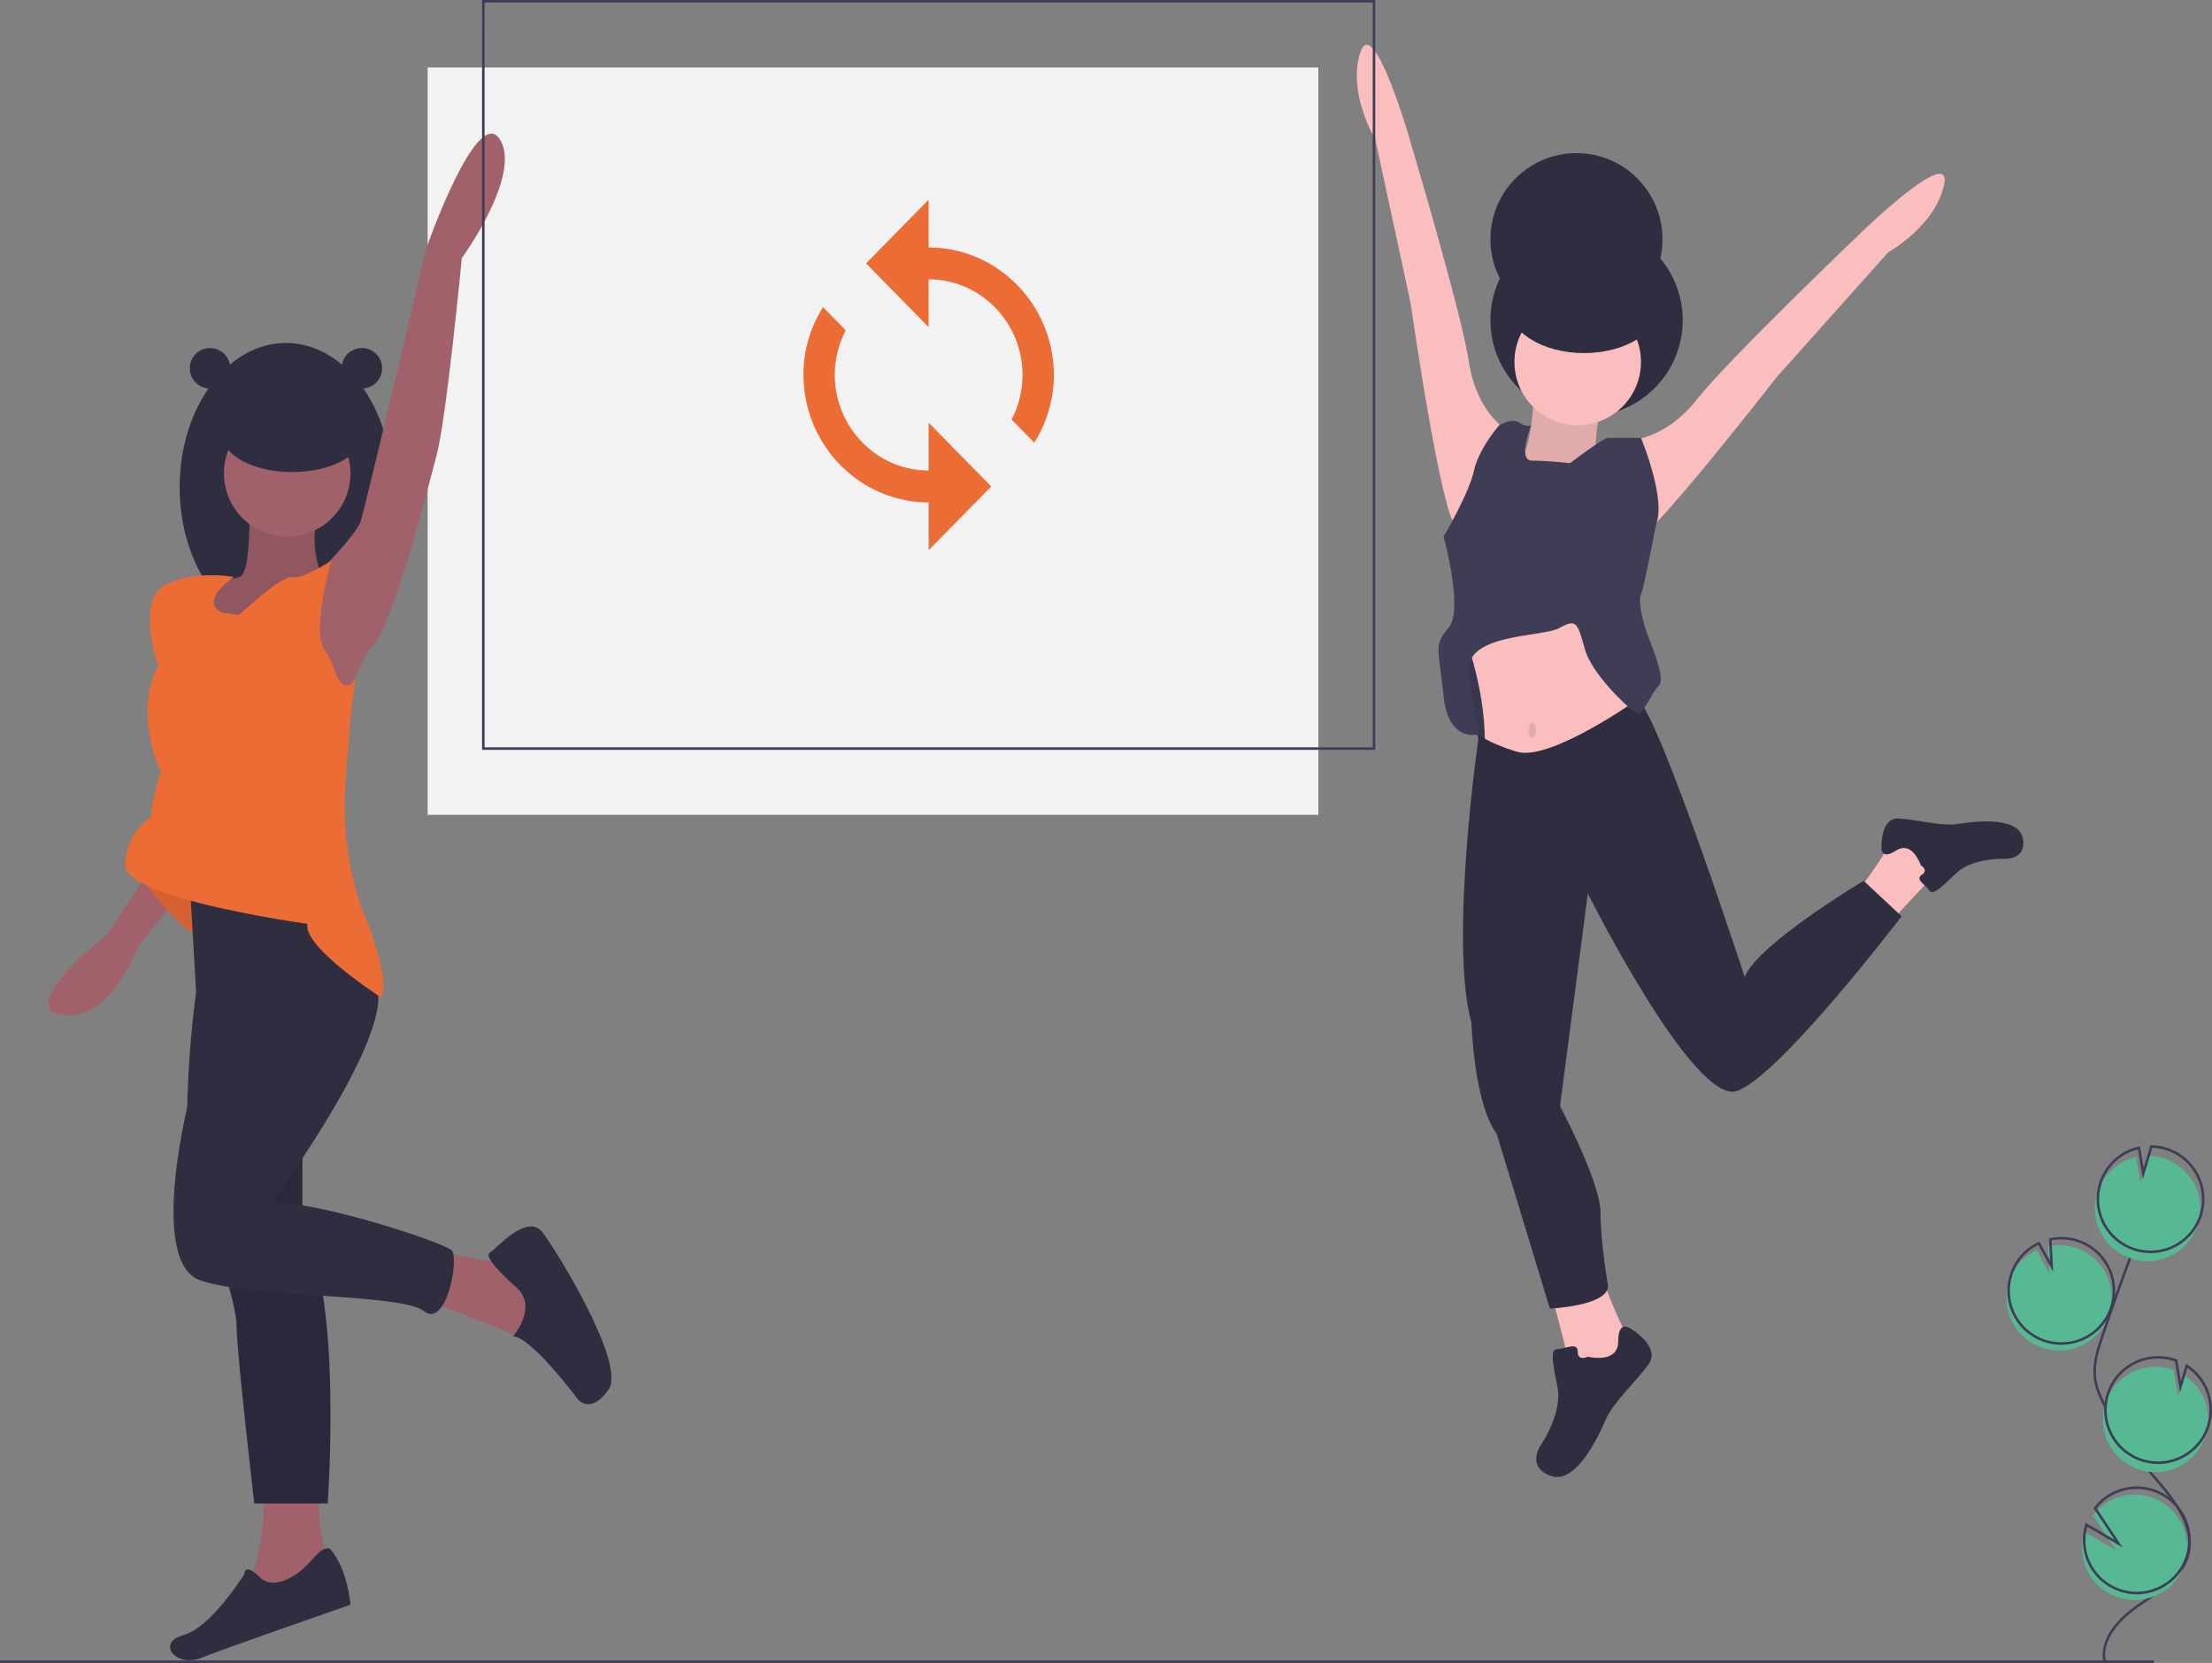 <svg id="a8799fd1-c1d8-478d-a00b-541cf9441083" data-name="Layer 1" xmlns="http://www.w3.org/2000/svg" width="874.169" height="657" viewBox="0 0 874.169 657"><rect x="0" y="0" width="874.169" height="657" fill="#808080" stroke="none"/><title>synchronize</title><rect x="169" y="26.672" width="352" height="295.248" fill="#f2f2f2"/><path d="M775.665,630.472s8,29,8,33,13,3,13,3l10-16s-8-16-10-24S775.665,630.472,775.665,630.472Z" transform="translate(-163.165 -121.472)" fill="#fbbebe"/><path d="M790.665,657.472s12,3,12-6,5-5,5-5,12,7,7,14-14,15-17,22-12,26-22,22-3-13-3-13,8-12,6-22-3-15,0-15,8-3,8,1S790.665,657.472,790.665,657.472Z" transform="translate(-163.165 -121.472)" fill="#2f2e41"/><circle cx="627" cy="126.5" r="38" fill="#2f2e41"/><circle cx="623" cy="94.5" r="34" fill="#2f2e41"/><polygon points="605 295.5 585 293.5 576.835 273.528 578 255.5 605 255.5 605 295.5" fill="#3f3d56"/><polygon points="605 295.5 585 293.5 576.835 273.528 578 255.5 605 255.5 605 295.5" opacity="0.1"/><path d="M769.665,273.472s-1,25-5,28,6,15,6,15l16-4,12-11-5-1s0-14,3-18S769.665,273.472,769.665,273.472Z" transform="translate(-163.165 -121.472)" fill="#fbbebe"/><path d="M769.665,273.472s-1,25-5,28,6,15,6,15l16-4,12-11-5-1s0-14,3-18S769.665,273.472,769.665,273.472Z" transform="translate(-163.165 -121.472)" opacity="0.1"/><path d="M741.665,371.472s10,26,8,48,45,3,45,3l14-9s4-27,0-33-12-27-12-27l-21-3Z" transform="translate(-163.165 -121.472)" fill="#fbbebe"/><path d="M909.807,486.263s17.053-18.849,19.905-20.662-3.753-10.629-3.753-10.629l-15.941.121s-7.783,12.956-12.581,18.008S909.807,486.263,909.807,486.263Z" transform="translate(-163.165 -121.472)" fill="#fbbebe"/><path d="M922.261,463.329s-3.3-9.916-9.717-5.837-5.831-1.299-5.831-1.299-.448-11.729,6.81-11.337,17.041,3.184,23.392,2.15,23.978-3.228,25.659,5.716-7.91,8.031-7.91,8.031-12.183-.265-18.407,5.693-9.336,8.938-10.696,6.799-5.765-4.345-2.913-6.158S922.261,463.329,922.261,463.329Z" transform="translate(-163.165 -121.472)" fill="#2f2e41"/><path d="M758.665,291.472s-12-7-15-27-24-90-24-90-14-48-19-32,6,34,6,34l14,65s12,84,18,88S758.665,291.472,758.665,291.472Z" transform="translate(-163.165 -121.472)" fill="#fbbebe"/><path d="M807.361,295.356s13.892-.151,26.388-16.052,65.361-66.363,65.361-66.363,35.902-34.8,32.337-18.42-22.026,26.587-22.026,26.587L865.113,270.684s-51.963,67.081-59.156,67.591S807.361,295.356,807.361,295.356Z" transform="translate(-163.165 -121.472)" fill="#fbbebe"/><circle cx="623.5" cy="143" r="25" fill="#fbbebe"/><path d="M810.443,397.736s-34.778,24.736-47.778,20.736-15-7-15-7-12,82-3,114c0,0,1,32,10,44l21,69s23-1,23-9c0,0-3-17-3-29s-16-42-16-42l11-84s42,84,59,78,65-69,65-69l-15-14s-42,25-47,38C852.665,507.472,819.221,404.999,810.443,397.736Z" transform="translate(-163.165 -121.472)" fill="#2f2e41"/><path d="M783.665,304.472s13-10,15-10h13s10,24,6,34c0,0-5,26-6,28s0,8,2,14,8,19,5,22-6,11-8,11-18-15-21-25-3-13-10-9-38,2-36,18a226.277,226.277,0,0,0,4,24s-12,4-14-15-4-20,2-27-2-36-2-36,10-17,12-26,10-18,10-18,5-3,8-1,4.605,1,4.605,1-5.605,14,.395,14S783.665,304.472,783.665,304.472Z" transform="translate(-163.165 -121.472)" fill="#3f3d56"/><ellipse cx="605.5" cy="288.5" rx="1.5" ry="3" opacity="0.1"/><ellipse cx="626" cy="120.5" rx="30" ry="19" fill="#2f2e41"/><ellipse cx="113" cy="192.5" rx="42" ry="57" fill="#2f2e41"/><path d="M286.696,350.07s16.969-16.598,18.969-22.598,26-108,26-108,20-57,29-43-15,47-15,47-6,63-10,78-18,71-27,77l-9,18-10,2-9-25,1-10Z" transform="translate(-163.165 -121.472)" fill="#a0616a"/><path d="M336.665,615.472s24,7,27,3,14,20,14,20v9l-10,2s-30-13-35-13S336.665,615.472,336.665,615.472Z" transform="translate(-163.165 -121.472)" fill="#a0616a"/><path d="M367.665,630.472s-14-12-11-14,15-16,21-8,33,52,26,62-12,4-12,4-18.598-25-25.799-25C365.866,649.472,375.665,638.472,367.665,630.472Z" transform="translate(-163.165 -121.472)" fill="#2f2e41"/><path d="M267.665,705.472s1,33-8,43,12,8,12,8l22-15s-6-16-4-31Z" transform="translate(-163.165 -121.472)" fill="#a0616a"/><path d="M293.665,733.472s-2-2-7,4-15,13-21,7-6-1-6-1-13,21-24,24-3,13,7,9,59-21,59-21S300.665,741.472,293.665,733.472Z" transform="translate(-163.165 -121.472)" fill="#2f2e41"/><path d="M220.665,467.472l-15,23s-37,29-18,32,30-27,30-27l13-16Z" transform="translate(-163.165 -121.472)" fill="#a0616a"/><path d="M215.665,463.472s17,25,25,27,5-19,5-19Z" transform="translate(-163.165 -121.472)" fill="#eb6c34"/><path d="M215.665,463.472s17,25,25,27,5-19,5-19Z" transform="translate(-163.165 -121.472)" opacity="0.1"/><path d="M237.665,461.472l3,52s-11,77,6,95c0,0,10,27,10,37s7,70,7,70h29s6-83-10-109v-142Z" transform="translate(-163.165 -121.472)" fill="#2f2e41"/><path d="M237.173,564.523c.142,18.341,2.337,36.372,9.493,43.949,0,0,10,27,10,37s7,70,7,70h29s6-83-10-109V569.342" transform="translate(-163.165 -121.472)" opacity="0.1"/><path d="M268.665,473.472l-30,79s-18,68,4,75,79,5,88,12,14-21,11-24-51-19-71-19c0,0,53-72,40-88S279.665,472.472,268.665,473.472Z" transform="translate(-163.165 -121.472)" fill="#2f2e41"/><path d="M261.665,321.472s1,27-4,28a76.88,76.88,0,0,0-12,4v15l8,5,20-12,8-7,8-7s-5-14,0-23Z" transform="translate(-163.165 -121.472)" fill="#a0616a"/><path d="M261.665,321.472s1,27-4,28a76.88,76.88,0,0,0-12,4v15l8,5,20-12,8-7,8-7s-5-14,0-23Z" transform="translate(-163.165 -121.472)" opacity="0.1"/><path d="M257.665,364.472s17-16,21-15,15.5-6.5,15.5-6.5a128.935,128.935,0,0,0-4.5,23.5c-.542,6.5.677,10.066,1.908,11.969a31.528,31.528,0,0,1,3.451,6.882c1.655,4.838,4.721,10.681,8.641,4.149,0,0-2,11-4,43s9,54,9,54,9,24,5,29c0,0-31-20-29-29,0,0-72-10-72-23a22.828,22.828,0,0,1,10-19,84.025,84.025,0,0,1,4-18s-11-23-1-42c0,0-9-26,3-32s27-3,27-3-14,9-5,14Z" transform="translate(-163.165 -121.472)" fill="#eb6c34"/><circle cx="113.5" cy="187" r="25" fill="#a0616a"/><ellipse cx="115.5" cy="172" rx="27.5" ry="14.5" fill="#2f2e41"/><circle cx="83" cy="145.5" r="8" fill="#2f2e41"/><circle cx="143" cy="145.5" r="8" fill="#2f2e41"/><line y1="656.5" x2="851.223" y2="656.5" fill="none" stroke="#3f3d56" stroke-miterlimit="10"/><rect x="191" y="0.5" width="352" height="295.248" fill="none" stroke="#3f3d56" stroke-miterlimit="10"/><path d="M530.165,219.235V200.351l-24.73,25.18,24.73,25.18V231.825c20.401,0,37.095,16.996,37.095,37.77a38.034,38.034,0,0,1-4.329,17.625l8.966,9.129a49.996,49.996,0,0,0,7.728-26.754C579.626,241.898,557.368,219.235,530.165,219.235Zm0,88.131c-20.403,0-37.095-16.998-37.095-37.771a38.066,38.066,0,0,1,4.327-17.627l-8.964-9.127a49.182,49.182,0,0,0-7.728,26.754c0,27.698,22.258,50.36,49.461,50.36v18.885l24.73-25.179-24.73-25.181Z" transform="translate(-163.165 -121.472)" fill="#eb6c34"/><path d="M969.806,653.785a20.813,20.813,0,1,0,2.772-39.915l.521,10.712-5.068-9.18A20.734,20.734,0,0,0,957.347,627.124a20.409,20.409,0,0,0-1.197,5.63A20.809,20.809,0,0,0,969.806,653.785Z" transform="translate(-163.165 -121.472)" fill="#57b894"/><path d="M994.884,778.028c-1.789-9.11,5.963-17.187,13.621-22.437s16.605-10.408,19.218-19.317c3.755-12.804-7.43-24.53-16.136-34.642a125.3,125.3,0,0,1-16.524-24.557c-1.811-3.533-3.476-7.225-3.952-11.166-.686-5.675,1.137-11.323,2.974-16.737q9.179-27.052,19.628-53.65" transform="translate(-163.165 -121.472)" fill="none" stroke="#3f3d56" stroke-miterlimit="10"/><path d="M970.663,651.027a20.813,20.813,0,1,0,2.772-39.915l.521,10.712-5.068-9.18A20.734,20.734,0,0,0,958.204,624.366a20.409,20.409,0,0,0-1.197,5.63A20.809,20.809,0,0,0,970.663,651.027Z" transform="translate(-163.165 -121.472)" fill="none" stroke="#3f3d56" stroke-miterlimit="10"/><path d="M992.34,591.823a20.788,20.788,0,0,1,14.98-13.198l1.714,10.184,3.177-10.696a20.81,20.81,0,1,1-19.871,13.71Z" transform="translate(-163.165 -121.472)" fill="#57b894"/><path d="M993.483,588.146a20.788,20.788,0,0,1,14.98-13.198l1.714,10.184,3.177-10.696a20.81,20.81,0,1,1-19.871,13.71Z" transform="translate(-163.165 -121.472)" fill="none" stroke="#3f3d56" stroke-miterlimit="10"/><path d="M1007.933,701.84a20.81,20.81,0,0,0,18.419-37.023l-2.441,8.219-1.731-10.304a.363.363,0,0,0-.053-.02,20.811,20.811,0,1,0-14.194,39.127Z" transform="translate(-163.165 -121.472)" fill="#57b894"/><path d="M1008.924,698.115a20.81,20.81,0,0,0,18.419-37.023l-2.441,8.219-1.731-10.304a.363.363,0,0,0-.053-.02,20.811,20.811,0,1,0-14.194,39.127Z" transform="translate(-163.165 -121.472)" fill="none" stroke="#3f3d56" stroke-miterlimit="10"/><path d="M986.266,736.402a20.801,20.801,0,1,0,4.011-16.297l9.273,13.957-12.67-7.408A20.616,20.616,0,0,0,986.266,736.402Z" transform="translate(-163.165 -121.472)" fill="#57b894"/><path d="M987.124,733.644a20.801,20.801,0,1,0,4.011-16.297l9.273,13.957-12.67-7.408A20.616,20.616,0,0,0,987.124,733.644Z" transform="translate(-163.165 -121.472)" fill="none" stroke="#3f3d56" stroke-miterlimit="10"/></svg>